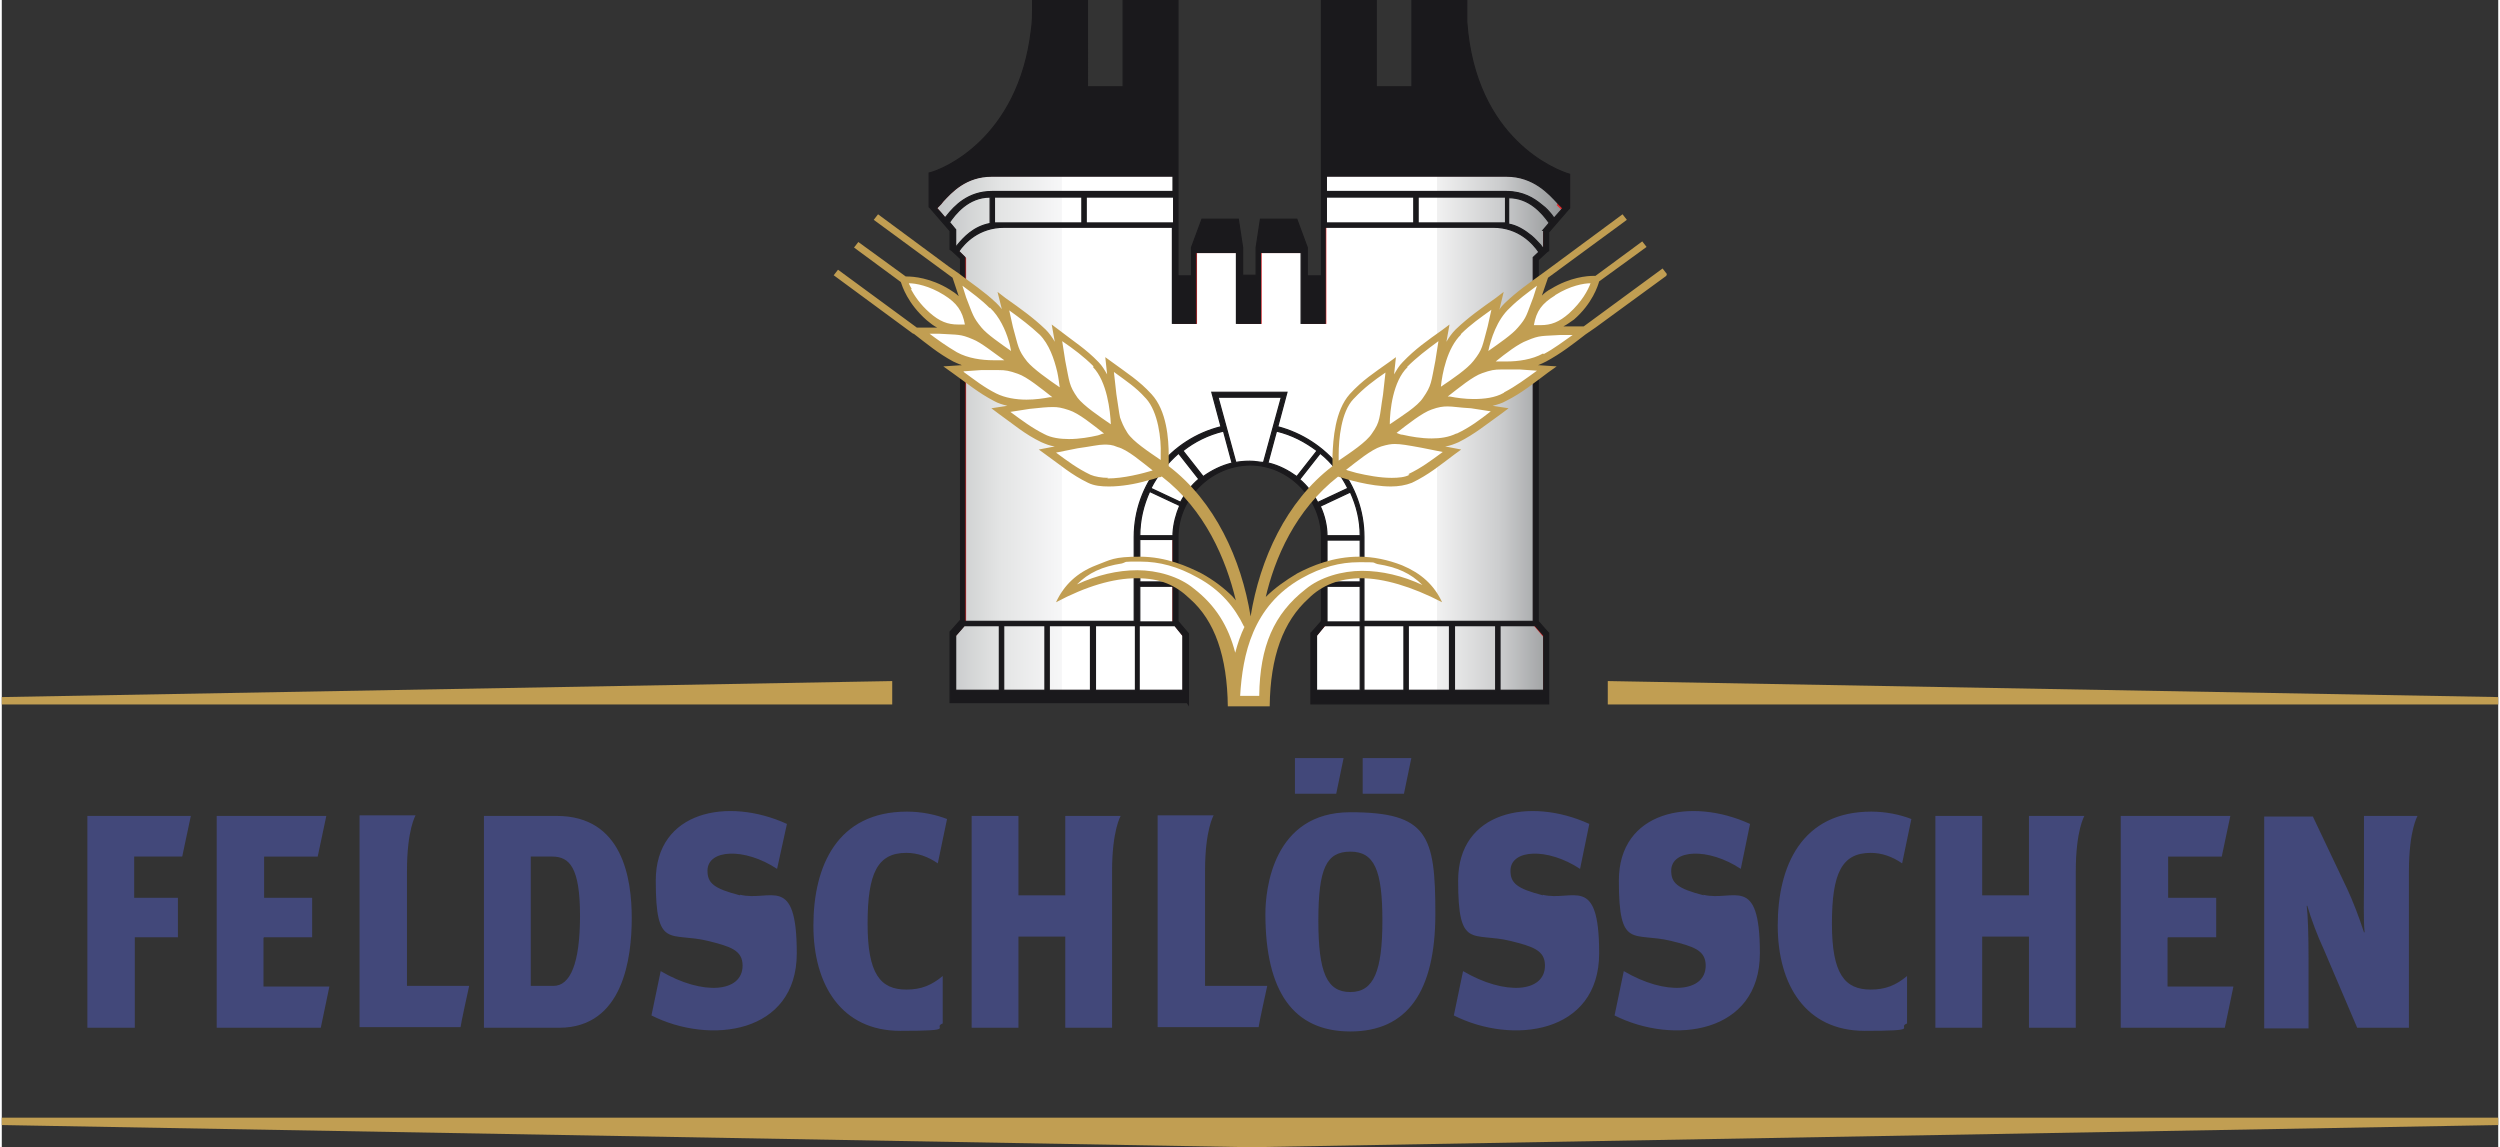 <?xml version="1.0"?>
<svg xmlns="http://www.w3.org/2000/svg" xmlns:xlink="http://www.w3.org/1999/xlink" version="1.1" viewBox="0 0 405.4 186.3" width="900px" height="413px"><rect x="0" y="0" width="405.4" height="186.3" fill="#333333" stroke="none"/><defs><style> .cls-1 { fill: #1a191c; stroke: #1a191c; stroke-width: .2px; } .cls-2 { fill: url(#linear-gradient); } .cls-3 { fill: #c19e52; } .cls-4 { isolation: isolate; } .cls-5 { mix-blend-mode: multiply; } .cls-6 { fill: #42487a; } .cls-7 { fill: #fff; } .cls-8 { fill: #e42d30; } </style><linearGradient id="linear-gradient" x1="151.9" y1="70.3" x2="253.4" y2="70.3" gradientUnits="userSpaceOnUse"><stop offset="0" stop-color="#8b8e90"/><stop offset="0" stop-color="#95989a"/><stop offset="0" stop-color="#c2c4c5"/><stop offset=".1" stop-color="#e3e4e4"/><stop offset=".2" stop-color="#f7f7f8"/><stop offset=".2" stop-color="#fff"/><stop offset=".8" stop-color="#fff"/><stop offset=".8" stop-color="#f1f1f1"/><stop offset=".9" stop-color="#cccdce"/><stop offset="1" stop-color="#929496"/><stop offset="1" stop-color="#8b8e90"/></linearGradient></defs><g class="cls-4"><g><path class="cls-6" d="M13.9,166.9h7.7v-14.7h7v-6.4h-7.1v-6.7h7.8l1.4-6.6H13.9v34.4ZM90.2,132.5h-11.9v34.4h12.2c10.5,0,11.8-11.5,11.8-17.8s-1.4-16.6-12.2-16.6ZM89.7,160.1h-3.8v-21h3.5c2.8,0,4.5,1.8,4.5,9.6s-1.6,11.4-4.3,11.4ZM119.9,145.4c-4.3-1.1-5.3-2-5.3-4,0-3.5,6-3.8,11.3-.3l1.6-7.3c-9.6-4.4-21.3-2.1-21.3,9.2s2.3,8.3,8.5,9.8c3.6.9,5.6,1.5,5.6,4,0,4.4-6.5,4.9-13.3.9l-1.5,7.2c9.5,4.8,23.6,3,23.6-10.1s-4.3-8.3-9.2-9.5ZM65.8,141.4c0-6.7,1.4-9,1.4-9h-9.1v34.4h16.4c0-.3,1.3-6.3,1.4-6.7h-10.1v-18.7ZM195.4,141.4c0-6.7,1.4-9,1.4-9h-9.1v34.4h16.4c0-.3,1.3-6.3,1.4-6.7h-10.1v-18.7ZM383.6,132.5v11.1c0,2-.1,5.6.1,7.8h-.1c-.8-2.5-1.9-5.3-2.7-7l-5.6-11.8h-7.9v34.4h7.2v-11.1c0-4-.1-7.3-.3-8.8h.1c.6,2.1,1.7,5,2.6,6.9,0,0,5.4,12.7,5.5,12.9h8.4v-25.4c0-6.7,1.4-9,1.4-9h-8.6ZM42.6,152.2h7.8v-6.4h-7.8v-6.7h8.7l1.4-6.6h-17.8v34.4h16.9l1.4-6.7h-10.7v-7.9ZM351.8,152.2h7.8v-6.4h-7.8v-6.7h8.7l1.4-6.6h-17.8v34.4h16.9l1.4-6.7h-10.7v-7.9ZM146.9,138.5c1.8,0,3.5.6,5.1,1.7l1.5-7.2c-1.8-.7-4.1-1.2-6.5-1.2-11.3,0-15.2,8.8-15.2,18.5s4.6,17.1,14.1,17.1,5.1-.5,6.9-1.2v-7.7c-1.8,1.5-3.5,2.2-5.9,2.2-4.2,0-6.3-2.5-6.3-10.7s1.6-11.5,6.3-11.5ZM303.5,138.5c1.8,0,3.5.6,5.1,1.7l1.5-7.2c-1.8-.7-4.1-1.2-6.5-1.2-11.3,0-15.2,8.8-15.2,18.5s4.6,17.1,14.1,17.1,5.1-.5,6.9-1.2v-7.7c-1.8,1.5-3.5,2.2-5.9,2.2-4.2,0-6.3-2.5-6.3-10.7s1.6-11.5,6.3-11.5ZM276.4,145.4c-4.3-1.1-5.3-2-5.3-4,0-3.5,6-3.8,11.3-.3l1.5-7.3c-9.6-4.4-21.3-2.1-21.3,9.2s2.3,8.3,8.5,9.8c3.6.9,5.6,1.5,5.6,4,0,4.4-6.5,4.9-13.3.9l-1.5,7.2c9.5,4.8,23.6,3,23.6-10.1s-4.3-8.3-9.2-9.5ZM250.3,145.4c-4.3-1.1-5.3-2-5.3-4,0-3.5,6-3.8,11.3-.3l1.5-7.3c-9.6-4.4-21.3-2.1-21.3,9.2s2.3,8.3,8.5,9.8c3.6.9,5.6,1.5,5.6,4,0,4.4-6.5,4.9-13.3.9l-1.5,7.2c9.5,4.8,23.6,3,23.6-10.1s-4.3-8.3-9.2-9.5ZM172.7,145.4h-7.6v-12.9h-7.6v34.4h7.6v-14.8h7.6v14.8h7.6v-25.4c0-6.7,1.4-9,1.4-9h-9v12.9ZM329.2,145.4h-7.6v-12.9h-7.6v34.4h7.6v-14.8h7.6v14.8h7.6v-25.4c0-6.7,1.4-9,1.4-9h-9v12.9ZM219,131.9c-12.6,0-13.8,12.6-13.8,16.5,0,12.7,4.6,19.1,13.8,19.1s13.8-6.4,13.8-19.1-1.2-16.5-13.8-16.5ZM219,161.1c-3.8,0-5.2-3.1-5.2-11.6s1.3-11.2,5.2-11.2,5.2,3,5.2,11.2-1.4,11.6-5.2,11.6ZM228.9,123.1h-7.9v5.8h6.7l1.2-5.8ZM217.9,123.1h-7.9v5.8h6.7l1.2-5.8Z"/><polygon class="cls-3" points="405.4 182.7 202.7 186.3 0 182.7 0 181.5 405.4 181.5 405.4 182.7"/><polygon class="cls-3" points="405.4 113.2 260.8 110.6 260.8 114.4 405.4 114.4 405.4 113.2"/><polygon class="cls-3" points="0 113.2 0 114.4 144.6 114.4 144.6 110.6 0 113.2"/><path class="cls-8" d="M250.8,112.4h-37.7v-.4s0-8.9,0-8.9h0c0-.1,0-.2,0-.2,0,0,1.2-1.4,1.6-1.9,0-1.5,0-13.7,0-13.7,0-6.7-5.4-12.2-12.1-12.2-6.7,0-12.1,5.5-12.1,12.2,0,0,0,12.2,0,13.7.4.5,1.6,1.9,1.6,1.9h0v9.5h-37.7v-9.2h0c0-.1,0-.2,0-.2l1.6-1.8v-59.1l-1.6-1.5h-.1v-3.1c-.2-.2-.8-.9-2.9-3.4l-.2-.3.2-.2.4-.4c.2-.2.4-.4.6-.7,1.4-1.6,3.8-4.3,8.3-4.3h29.7v24.1h3.1v-11.5h7.3v11.5h3.1v-11.5h7.3v11.5h3.2v-24.1h29.6c4.5,0,7,2.8,8.5,4.4l.2.2.8.8.2.2-.2.3c-1.6,1.8-2.7,3.1-2.9,3.4v3h-.1c0,.1-1.6,1.6-1.6,1.6v59.1l1.6,1.9h0v9.5h0Z"/><g class="cls-5"><path class="cls-2" d="M252.7,33c-1.4-1.6-3.8-4.4-8.4-4.4h-29.2s0,24,0,24h-3.9v-11.5h-6.6v11.5h-3.9v-11.5h-6.6v11.5h-3.8v-24h-29.4c-4.3,0-6.6,2.6-8,4.1-.2.3-.4.5-.6.7l-.4.4c.8,1,2.9,3.3,3,3.6v2.9l1.7,1.6v59.4l-1.7,2v8.9h36.9v-8.9s-1.4-1.8-1.7-2.1c0-.5,0-13.3,0-13.3.5-6.9,5.6-12.5,12.5-12.5,6.9,0,12.1,5.7,12.5,12.5,0,0,0,13,0,13.5-.3.3-1.7,2-1.7,2v8.9h36.9v-8.9l-1.6-1.9v-59.4s1.6-1.6,1.6-1.6c0,0,0-2.5,0-2.8.3-.4,2.2-2.7,3-3.6l-.8-.8Z"/></g><path class="cls-1" d="M192.7,114.4v-11.5l-1.7-2v-13.7c0-6.1,5.1-11.6,11.7-11.7,6.4,0,11.6,5.5,11.6,11.7s0,11.6,0,13.7c-.5.6-1.5,1.7-1.5,1.7l-.2.2v11.5h38.6v-11.5l-.2-.2-1.5-1.7v-58.7l1.4-1.3.3-.2v-3c.5-.6,1.9-2.2,3.2-3.7l.2-.2v-5.5c-2.1-.6-15.3-5.6-16.7-24.7,0-.9,0-1.7,0-2.6V0h-8.9v14.1h-5.8V0h-8.9v44.8h-2.3v-4.6l-1.7-4.6h-5.9l-.7,4.6v4.5h-2.2v-4.5l-.7-4.6h-5.9l-1.7,4.6v4.6h-2.2V0h-8.9v14.1h-5.8V0h-8.9v.8c0,1.5,0,2.8-.2,4.1-2.1,17.7-14.4,22.7-16.6,23.2v5.5l.2.2c1.3,1.5,2.7,3.1,3.2,3.7v3l.3.2,1.4,1.3v58.7l-1.5,1.7-.2.2v11.5h38.5ZM215.1,32h14.2v4.2h-14.2v-4.2ZM153.2,35.4c-.5-.6-1-1.2-1.4-1.6h0s.4-.4.4-.4c.2-.2.4-.4.6-.7,1.4-1.5,3.7-4.1,8-4.1h29.4v2.5h-29.4c-3.9,0-6.1,2.4-7.3,3.9-.1.2-.3.3-.4.4ZM190.3,32v4.2h-14.2v-4.2h14.2ZM175.4,36.2h-13.2c-.3,0-.7,0-1,0v-4.2c.2,0,.3,0,.5,0h13.7v4.2ZM154.9,40.2v-2.9c0,0-.5-.6-1-1.2.9-1.3,3-4.1,6.6-4.1v4.3c-2.7.5-4.3,2.3-5.3,3.5-.1.2-.3.3-.4.4ZM154.9,112.1v-8.9l1.4-1.6h5.7v10.5h-7.1ZM162.7,112.1v-10.5h6.7v10.5s-6.7,0-6.7,0ZM170.1,112.1v-10.5h6.7v10.5h-6.7ZM177.6,112.1v-10.5h6.5v10.5h-6.5ZM190.2,95.2v5.8h-5.4v-5.8h5.4ZM184.8,94.5v-6.9h5.4c0,0,0,6.9,0,6.9h-5.4ZM191.8,103.2v8.9h-7.1v-10.5h5.8l1.3,1.6ZM190.2,86.7c0,0,0,.3,0,.3h-5.4c0-2.6.6-5,1.6-7.2l4.9,2.3c-.6,1.4-1,2.9-1.1,4.5ZM191.5,81.6l-4.9-2.3c1.1-2.2,2.7-4.1,4.5-5.7l3.3,4.2c-1.2,1-2.2,2.3-3,3.8ZM195.1,77.4l-3.3-4.2c1.9-1.5,4.1-2.6,6.6-3.2l1.4,5.2c-1.7.4-3.3,1.2-4.7,2.2ZM202.7,74.9c-1,0-1.8.1-2.3.2l-2.9-10.6h10.3l-2.9,10.6c-.6,0-1.2-.2-2.3-.2ZM205.6,75.2l1.4-5.2c2.5.6,4.6,1.7,6.6,3.2l-3.3,4.2c-1.4-1-2.9-1.8-4.6-2.2ZM210.8,77.8l3.3-4.2c1.9,1.5,3.4,3.5,4.5,5.7l-4.9,2.3c-.8-1.5-1.7-2.7-3-3.8ZM214.1,82.2l4.9-2.3c1,2.2,1.6,4.5,1.6,7.1h-5.4c0-1.6-.4-3.3-1.1-4.8ZM215.2,94.5v-6.8h5.4c0,0,0,6.8,0,6.8h-5.4ZM220.6,95.2v5.8h-5.4v-5.8h5.4ZM213.5,112.1v-8.9l1.3-1.6h5.8v10.5h-7.1ZM221.2,112.1v-10.5s6.5,0,6.5,0v10.5s-6.5,0-6.5,0ZM228.4,112.1v-10.5h6.7v10.5h-6.7ZM235.9,112.1v-10.5h6.7v10.5s-6.7,0-6.7,0ZM250.4,103.2v8.9h-7.1v-10.5h5.7l1.4,1.6ZM250.4,37.4c0,.3,0,2.8,0,2.8l-1.7,1.6v59.1h-27.5v-13.7c0-8.6-6-15.8-14-17.9l1.5-5.6h-12.2l1.5,5.6c-8.1,2-14.1,9.3-14.1,17.9v13.7h-27.5v-59.1l-1-1c.9-1.3,3.2-3.9,7.4-3.9h27.3v15.6h3.8v-11.5h6.6v11.5h3.9v-11.5h6.6v11.5h3.9v-15.6h27.3c4.2,0,6.5,2.7,7.4,4l.7-.6c-.1-.1-.3-.3-.4-.5-.4-.4-.9-1-1.5-1.5-1.1-.9-2.4-1.7-3.7-1.9v-4.3c3.3,0,5.4,2.4,6.6,4.1-.5.6-.9,1.1-1,1.2ZM230,36.2v-4.2h14.2s0,4.2,0,4.2c-.3,0-.8,0-.9,0h-13.3ZM252.1,35.4c-.1-.1-.3-.3-.4-.5-.4-.5-.9-1.1-1.6-1.6-1.3-1.1-3.1-2.2-5.7-2.2h-29.3v-2.5h29.2c4.5,0,7,2.9,8.4,4.4l.8.8c-.3.4-.9,1-1.4,1.6Z"/><g><g><g><g><path class="cls-7" d="M163.6,53.1c.9,3.2.9,3.9,2.4,5.8,1.3,1.7,4.7,3.8,6.5,5.1,0,0-.1-6.8-3.6-10.2-2-2-4-3.3-6.4-5.1l1,4.3Z"/><path class="cls-7" d="M158.9,59.5c3.3,0,3.9-.3,6.3.5,2,.7,5.1,3.4,6.8,4.7,0,0-6.5,1.9-10.8-.3-2.5-1.3-4.4-2.8-6.7-4.6l4.4-.3Z"/><path class="cls-7" d="M172.1,58.7c.7,3.4.7,4.1,2.1,6.2,1.3,1.8,4.7,3.9,6.5,5.2,0,0,.3-7.5-3-10.9-2-2-4-3.3-6.3-5.1l.8,4.7Z"/><path class="cls-7" d="M166.9,65.8c3.5-.3,4.2-.6,6.6.2,2.1.7,5.1,3.3,6.8,4.6,0,0-7,2.6-11.3.4-2.5-1.3-4.4-2.8-6.8-4.5l4.7-.7Z"/><path class="cls-7" d="M180.5,64.2c.6,3.7.4,4.4,1.8,6.6,1.2,1.9,4.7,3.9,6.5,5.2,0,0,.8-8.1-2.5-11.6-1.9-2.1-3.9-3.4-6.3-5.1l.5,5Z"/><path class="cls-7" d="M174.6,72.1c3.7-.6,4.4-.9,6.9-.2,2.1.6,5.1,3.3,6.9,4.6,1.3-.5-7.8,3-11.9,1.1-2.6-1.2-4.4-2.8-6.8-4.5l4.9-1Z"/><path class="cls-7" d="M156.1,48.5c1.1,2.8,1.1,3.3,2.6,5.1,1.3,1.5,4.5,3.6,6.1,4.8,0,0-.6-5.7-3.9-8.8-1.9-1.8-3.8-3.1-6-4.7l1.2,3.7Z"/><path class="cls-7" d="M152.3,53.6c2.9.2,3.5,0,5.6.9,1.9.8,4.7,3.2,6.4,4.4,0,0-5.7,1.1-9.6-1.1-2.3-1.3-4.1-2.7-6.3-4.3h3.9Z"/></g><path class="cls-7" d="M157.2,53.2c-.4-2.8-1.4-4.4-3.8-5.9-3.7-2.3-6.9-2-6.9-2,0,0,.7,3.1,4,6,2.1,1.8,4,2.3,6.7,1.9h0Z"/></g><g><g><path class="cls-7" d="M241.8,53.1c-.9,3.2-.9,3.8-2.4,5.8-1.3,1.7-4.7,3.8-6.5,5.1,0,0,.1-6.8,3.6-10.2,2-2,4-3.3,6.4-5.1l-1,4.3Z"/><path class="cls-7" d="M246.5,59.5c-3.3,0-3.9-.3-6.3.5-2,.7-5.1,3.4-6.8,4.7,0,0,6.5,1.9,10.8-.3,2.5-1.3,4.4-2.8,6.7-4.6l-4.4-.3Z"/><path class="cls-7" d="M233.3,58.7c-.7,3.4-.7,4.1-2.1,6.2-1.3,1.8-4.7,3.9-6.5,5.2,0,0-.3-7.5,3-10.9,2-2,4-3.3,6.4-5.1l-.8,4.7Z"/><path class="cls-7" d="M238.5,65.8c-3.5-.3-4.1-.6-6.6.2-2.1.7-5.1,3.3-6.9,4.6,0,0,7,2.6,11.3.4,2.5-1.3,4.4-2.8,6.8-4.5l-4.7-.7Z"/><path class="cls-7" d="M224.9,64.2c-.6,3.7-.4,4.4-1.9,6.6-1.2,1.9-4.7,3.9-6.5,5.2,0,0-.8-8.1,2.5-11.6,1.9-2.1,3.9-3.4,6.3-5.1l-.5,5Z"/><path class="cls-7" d="M230.8,72.1c-3.7-.6-4.4-.9-6.9-.2-2.1.6-5.1,3.3-6.9,4.6-1.3-.5,7.8,3,11.9,1.1,2.6-1.2,4.4-2.7,6.8-4.5l-4.9-1Z"/><path class="cls-7" d="M249.3,48.5c-1.1,2.8-1.1,3.3-2.6,5.1-1.3,1.5-4.5,3.6-6.1,4.8,0,0,.6-5.7,3.9-8.8,1.9-1.8,3.8-3.1,6-4.7l-1.2,3.7Z"/><path class="cls-7" d="M253.1,53.6c-2.9.2-3.5,0-5.6.9-1.9.8-4.7,3.2-6.4,4.4,0,0,5.7,1.1,9.6-1.1,2.3-1.3,4.1-2.7,6.3-4.3h-3.9Z"/></g><path class="cls-7" d="M248.2,53.2c.4-2.8,1.4-4.4,3.8-5.9,3.7-2.3,6.9-2,6.9-2,0,0-.7,3.1-4,6-2.1,1.8-4,2.3-6.7,1.9h0Z"/></g></g><g><path class="cls-3" d="M270.4,44.5l-.7-.9-12.8,9.4h-3.3c.6-.3,1.1-.7,1.7-1.1,3-2.6,3.9-5.5,4.1-6.2l7.7-5.6-.7-.9-7.6,5.6c0,0-.2,0-.3,0-1,0-3.8.2-6.9,2.1-.6.3-1.1.7-1.5,1.1l1-2.9,12.8-9.4-.7-.9-11.5,8.5h0s-1.5,1.1-1.5,1.1c-2.2,1.6-4.1,2.9-6.1,4.8-.3.3-.7.7-.9,1.1l.7-2.9-1.3,1c-2.4,1.7-4.4,3.1-6.5,5.1-.6.6-1.1,1.3-1.5,2l.5-2.8-1.2.9c-2.4,1.7-4.4,3.1-6.4,5.2-.6.6-1,1.3-1.4,2l.3-2.8-1.1.8c-2.4,1.7-4.4,3-6.4,5.2-2.4,2.7-2.7,7.3-2.8,10,0,.7,0,1.3,0,1.7-7.5,5.7-11.8,15.1-13.3,24.4h0c-1.5-9.3-5.8-18.7-13.3-24.4,0-.4,0-1,0-1.7,0-2.7-.3-7.3-2.8-10-2-2.2-4.1-3.5-6.4-5.2l-1.1-.8.3,2.8c-.4-.7-.8-1.4-1.4-2-2-2.1-4.1-3.4-6.4-5.2l-1.2-.9.5,2.8c-.4-.7-.9-1.4-1.5-2-2.1-2-4.1-3.4-6.5-5.1l-1.3-1,.7,2.8c-.3-.4-.6-.7-.9-1-2-1.9-3.9-3.1-6.1-4.8l-1.6-1.1h0s-11.5-8.5-11.5-8.5l-.7.9,12.8,9.4,1,3c-.4-.4-1-.8-1.5-1.1-3.1-1.9-5.9-2.1-6.9-2.1s-.2,0-.2,0l-7.7-5.6-.7.9,7.6,5.6c.2.6,1.1,3.5,4.2,6.2.6.5,1.1.9,1.7,1.2h-3.3c0,0-12.8-9.4-12.8-9.4l-.7.9,12.9,9.5h.1c2.2,1.7,4,3.2,6.4,4.5.4.2.9.4,1.4.6l-3,.2,1.4,1c2.4,1.7,4.3,3.3,6.8,4.6.7.4,1.4.6,2.2.8l-2.6.4,1.2.9c2.4,1.7,4.2,3.3,6.9,4.6.7.3,1.4.6,2.2.7l-2.6.5,1.1.8c2.4,1.7,4.2,3.3,6.9,4.6,1,.5,2.2.6,3.4.6,2,0,4.3-.4,6-.9.9-.2,1.6-.4,2.1-.6.2,0,.3,0,.4-.1h0s.1,0,.1,0c7,5.4,10.4,13.4,12,20.1l-.5-.6c-1.4-1.4-3.1-2.7-5.1-3.8-2.2-1.1-5.7-2.7-10-2.7s-4.7.5-7.1,1.4c-3.1,1.2-5.2,3.2-6.5,6,4.9-2.6,9.3-3.9,13.1-3.9s6.3,1.1,8.6,3.3c4.1,3.6,6.1,9.4,6.2,17.5h6.8c.1-8.1,2.2-13.8,6.3-17.5,2.2-2.2,5.1-3.3,8.6-3.3s8.1,1.3,13.1,3.9c-1.3-2.8-3.4-4.7-6.5-6-2.3-.9-4.7-1.4-7-1.4-4.2,0-7.7,1.5-10,2.7-2,1.2-3.7,2.4-5.2,3.9v.2c1.5-6.6,4.9-14.4,11.8-19.8h0s0,0,0,0c1.3.4,5.2,1.6,8.6,1.6,1.2,0,2.4-.2,3.4-.6,2.7-1.3,4.5-2.8,6.9-4.6l1.1-.8-2.6-.5c.8-.1,1.5-.4,2.2-.7,2.6-1.3,4.5-2.9,6.9-4.6l1.2-.9-2.6-.4c.8-.2,1.5-.4,2.2-.8,2.6-1.3,4.5-2.9,6.8-4.6l1.4-1-3-.2c.5-.2.9-.4,1.3-.6,2.4-1.3,4.2-2.7,6.4-4.4l1.6-1.1h0l11.5-8.4ZM185.8,64.7c2,2.2,2.5,6.6,2.4,9.1,0,.3,0,.7,0,.9-1.9-1.3-4.5-3-5.4-4.4-.7-1.1-.9-1.7-1.2-2.5-.2-.9-.3-2-.6-3.8l-.4-3.6c1.9,1.4,3.6,2.5,5.1,4.2ZM177.2,59.6c2.3,2.4,2.8,7.1,2.9,9.3-1.9-1.3-4.4-3-5.4-4.3-1.4-2-1.3-2.5-2-6l-.5-3.2c1.9,1.3,3.5,2.5,5.1,4.1ZM168.5,54.3c1.6,1.6,2.4,4,2.9,6.1.2.9.3,1.8.4,2.5-1.9-1.3-4.3-3-5.3-4.2-1.5-1.9-1.4-2.4-2.3-5.6l-.6-2.7c1.8,1.3,3.4,2.5,5,4ZM160.5,50c1.5,1.4,2.5,3.6,3,5.3.2.6.3,1.2.4,1.7-1.7-1.2-3.9-2.7-4.8-3.8-1.4-1.7-1.4-2.1-2.5-4.9l-.6-1.9c1.6,1.2,3,2.2,4.4,3.6ZM147.8,47c-.2-.4-.4-.7-.5-1,1.1,0,3.3.4,5.7,1.9,2.1,1.3,3,2.6,3.4,4.8-.4,0-.7,0-1.1,0-1.7,0-3-.5-4.6-1.9-1.6-1.4-2.5-2.8-3.1-3.9ZM150.3,54.2h2c3,.2,3.3,0,5.4.9,1.3.5,3.4,2.2,5.1,3.4-.5,0-1.1,0-1.8,0-1.8,0-4.1-.3-5.9-1.3-1.7-1-3.1-2-4.7-3.2ZM156.2,60.3l2.8-.2c1.3,0,2.2,0,2.9,0,1.1,0,1.7.1,3.1.6,1.5.5,3.8,2.4,5.6,3.8-.1,0-.3,0-.4,0-1,.2-2.4.4-3.8.4-1.7,0-3.5-.3-4.9-1-2-1-3.5-2.2-5.3-3.5ZM163.7,66.9l3.2-.5c1.8-.2,2.9-.3,3.8-.3.8,0,1.4.1,2.6.5,1.6.5,3.9,2.4,5.7,3.8-.3,0-.6.2-1,.3-1.3.3-3,.6-4.7.6-1.4,0-2.9-.2-4-.8-2-1-3.6-2.2-5.5-3.6ZM179.7,77.6c-1.1,0-2.2-.2-2.9-.5-2.1-1-3.7-2.2-5.6-3.6l3.5-.7c2.2-.3,3.4-.6,4.3-.6.7,0,1.3,0,2.2.4,1.6.4,3.9,2.4,5.7,3.8-1.7.5-4.7,1.3-7.4,1.3ZM252.3,47.9c2.4-1.5,4.6-1.9,5.7-1.9-.4,1.1-1.4,3-3.5,4.9-1.6,1.4-2.9,1.9-4.6,1.9-.3,0-.7,0-1.1,0,.4-2.3,1.3-3.5,3.4-4.8ZM244.9,50c1.4-1.4,2.8-2.4,4.4-3.6l-.6,1.9h0c-1.1,2.8-1,3.2-2.5,4.9-.9,1.1-3.1,2.6-4.8,3.8.4-1.9,1.4-5.1,3.5-7ZM236.9,54.3c1.6-1.6,3.2-2.7,5-4l-.6,2.7c-.9,3.3-.8,3.7-2.3,5.6-1,1.3-3.5,3-5.3,4.2.2-2.1,1-6.3,3.3-8.5ZM228.2,59.6c1.6-1.6,3.2-2.8,5.1-4.2l-.5,3.2c-.7,3.5-.6,4-2,6-.9,1.4-3.5,3-5.4,4.3,0-2.2.5-7,2.9-9.3ZM219.6,64.7c1.6-1.7,3.2-2.9,5.1-4.2l-.4,3.6c-.3,1.8-.4,3-.6,3.8-.2.9-.5,1.5-1.2,2.5-.9,1.4-3.5,3.1-5.4,4.4,0-.3,0-.6,0-.9,0-2.6.4-7,2.4-9.1ZM228.6,77.1c-.7.4-1.8.5-2.9.5-1.9,0-4-.4-5.7-.8-.6-.2-1.2-.3-1.7-.5,1.8-1.4,4.1-3.3,5.7-3.8,1-.3,1.6-.4,2.2-.4,1,0,2.1.2,4.3.6l3.5.7c-1.9,1.4-3.5,2.6-5.6,3.6ZM236.2,70.4c-1.2.6-2.6.8-4,.8-1.7,0-3.4-.3-4.7-.6-.4,0-.7-.2-1-.3,1.8-1.4,4.2-3.3,5.7-3.8,1.1-.4,1.8-.5,2.6-.5.9,0,1.9.2,3.8.3l3.2.5c-1.8,1.4-3.4,2.6-5.5,3.6ZM243.9,63.8c-1.4.8-3.2,1-4.9,1-1.4,0-2.8-.2-3.8-.4-.1,0-.3,0-.4,0,1.8-1.4,4.1-3.3,5.6-3.8,1.4-.5,2-.6,3.1-.6.7,0,1.6,0,3,0l2.8.2c-1.8,1.3-3.4,2.5-5.3,3.5ZM250.3,57.4c-1.8,1-4.1,1.3-5.9,1.3-.7,0-1.3,0-1.8,0,1.6-1.3,3.7-2.9,5.1-3.4,2.1-.9,2.4-.7,5.4-.9h2c-1.6,1.1-3,2.2-4.7,3.1Z"/><path class="cls-7" d="M204.3,113h-3.2c.4-6.7,2-14.6,10-19.1,3.2-1.8,6.2-2.6,9.3-2.6s2,0,3,.3c3.2.5,5.4,1.5,7.3,3.4-3.2-1.5-6.6-2.3-9.8-2.3s-6.8,1-9.2,3c-5.1,4-7.4,9.2-7.5,17.3h0Z"/></g></g><path class="cls-7" d="M201.7,101.7c-1.5-3.1-3.8-5.9-7.5-7.9-3.2-1.8-6.2-2.6-9.3-2.6s-2,0-3,.3c-3.2.5-5.4,1.5-7.3,3.4,3.2-1.5,6.6-2.3,9.8-2.3s6.8,1,9.2,3c3.5,2.7,5.6,6.1,6.7,10.4.4-1.5.9-3,1.5-4.2Z"/></g></g></svg>
